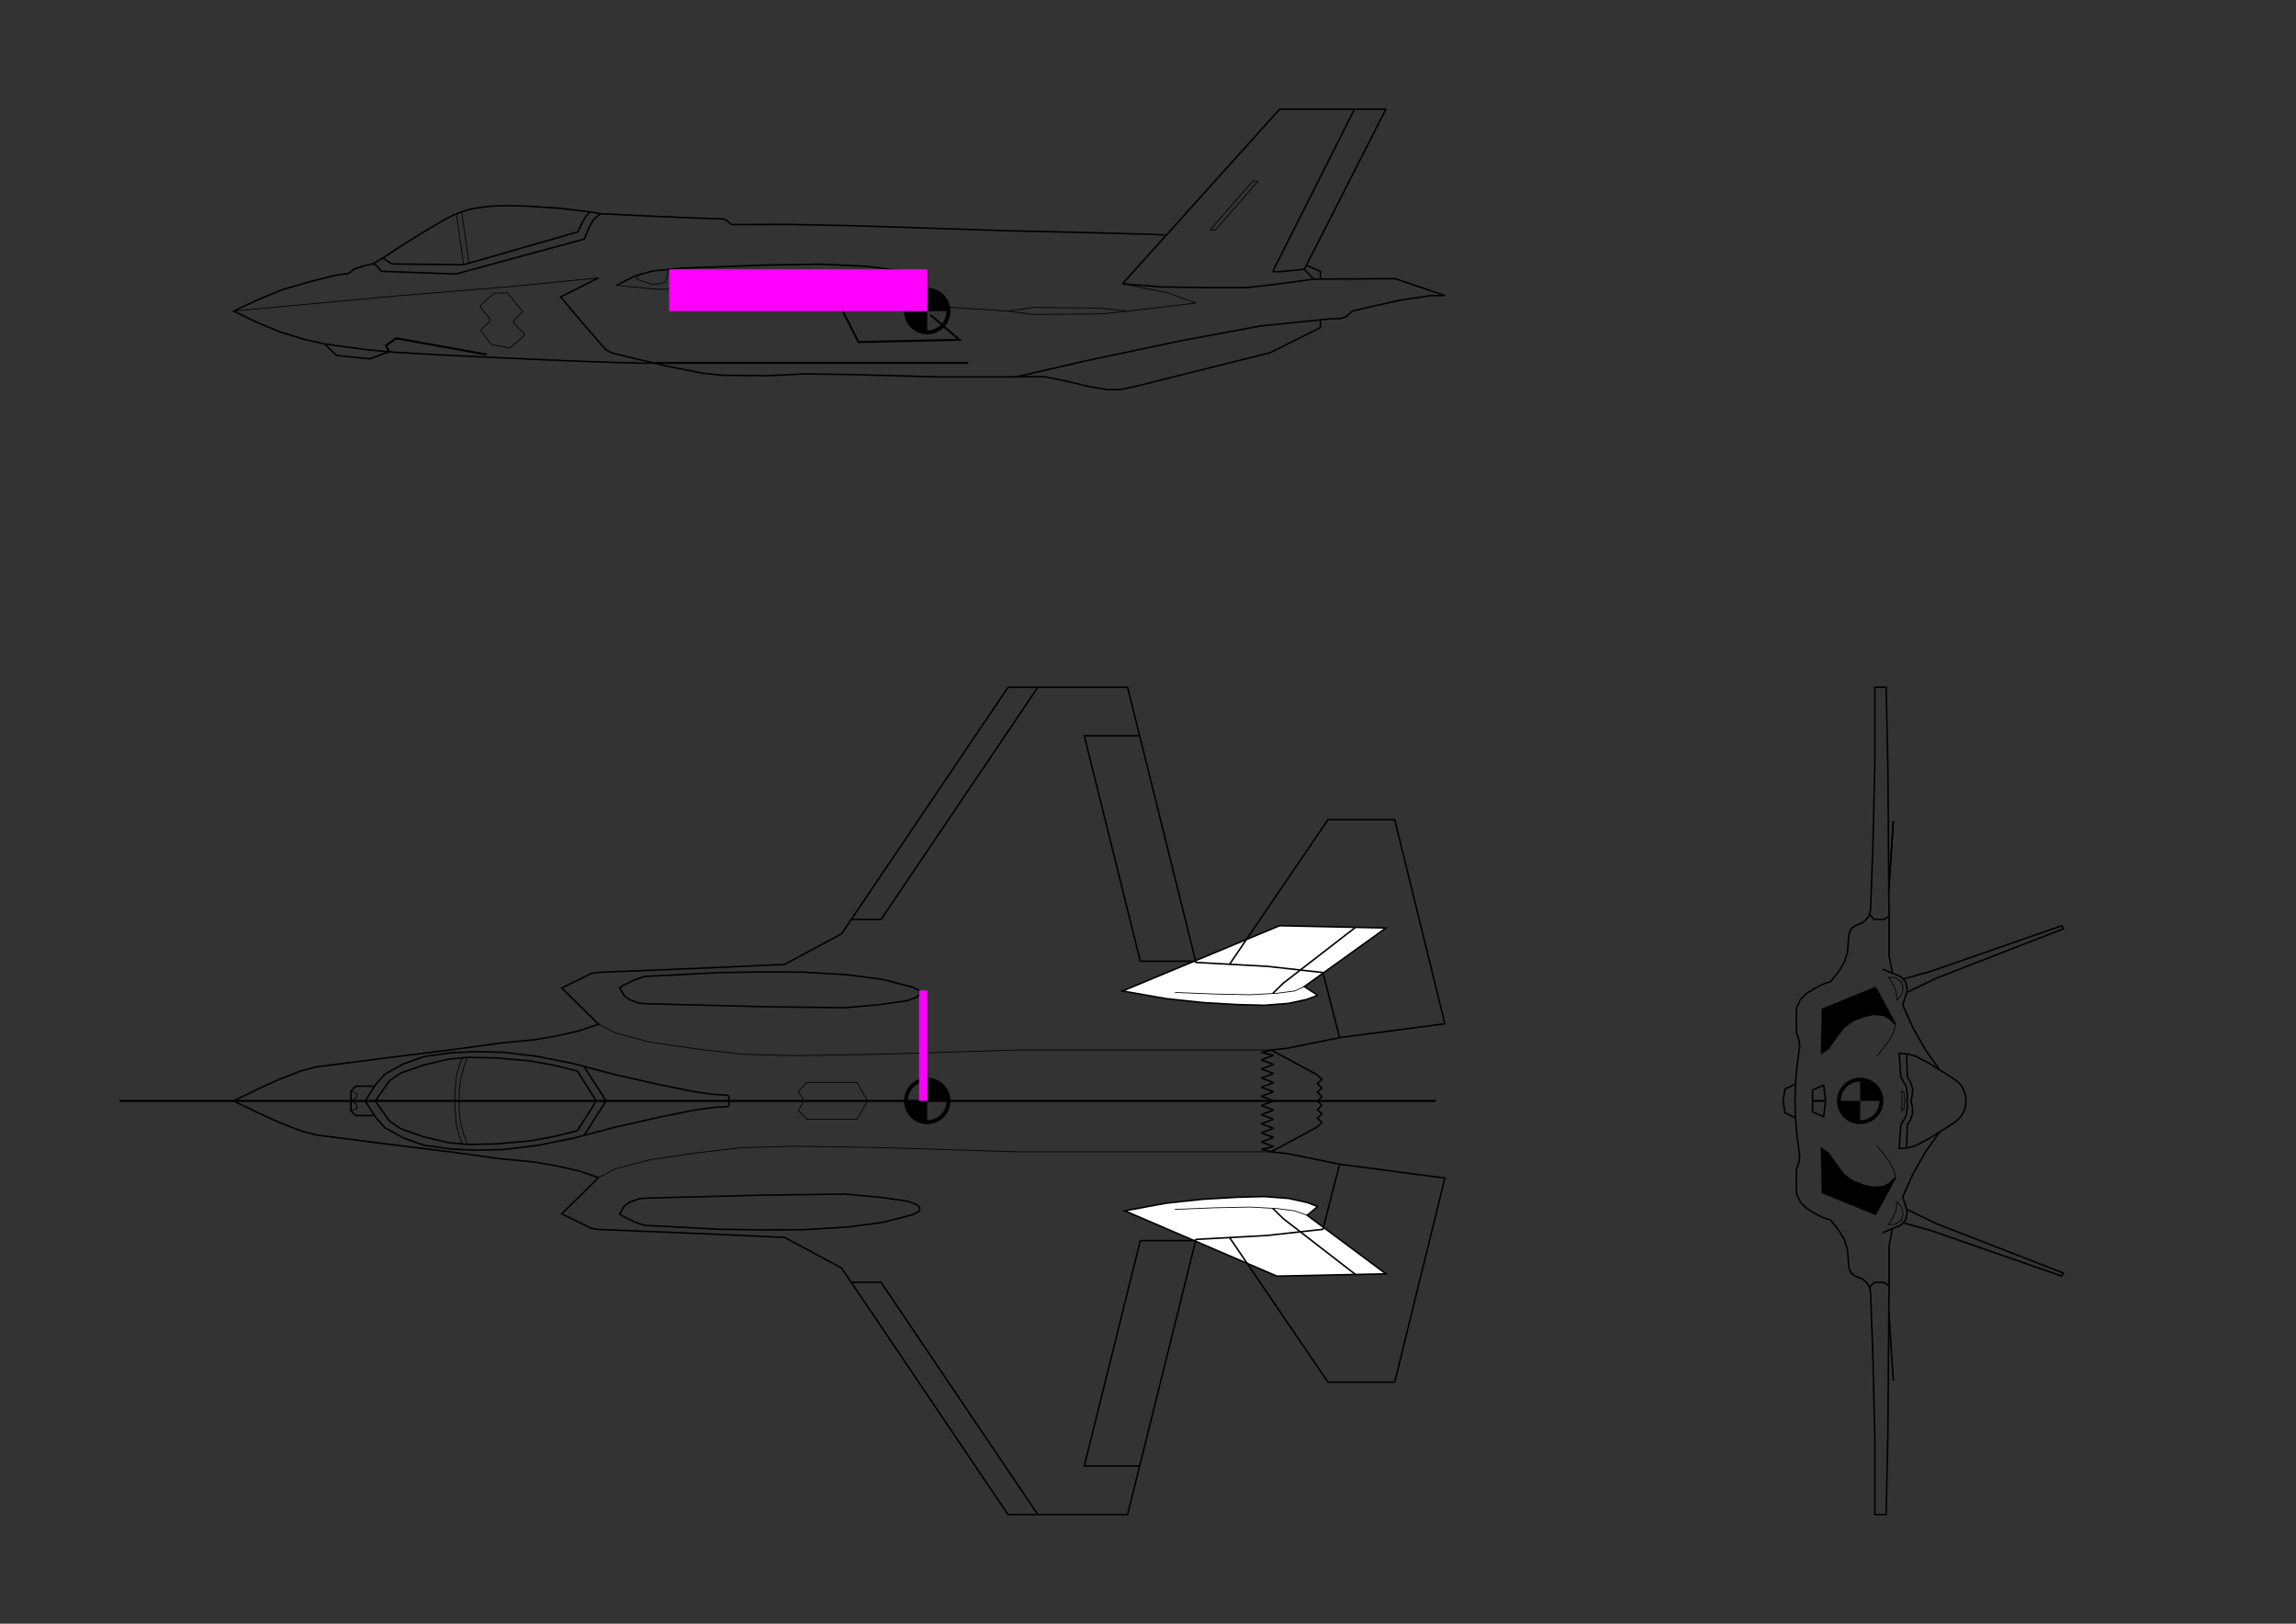 <?xml version="1.0" encoding="UTF-8" standalone="no"?>
<!-- Created with Inkscape (http://www.inkscape.org/) -->

<svg
   xmlns:dc="http://purl.org/dc/elements/1.1/"
   xmlns:cc="http://creativecommons.org/ns#"
   xmlns:rdf="http://www.w3.org/1999/02/22-rdf-syntax-ns#"
   xmlns:svg="http://www.w3.org/2000/svg"
   xmlns="http://www.w3.org/2000/svg"
   xmlns:sodipodi="http://sodipodi.sourceforge.net/DTD/sodipodi-0.dtd"
   xmlns:inkscape="http://www.inkscape.org/namespaces/inkscape"
   width="29.7cm"
   height="21cm"
   viewBox="0 0 297 210"
   version="1.1"
   id="svg8"
   inkscape:version="0.92.3 (2405546, 2018-03-11)"
   sodipodi:docname="f35a.svg">
  <rect x="0" y="0" width="297" height="210" fill="#333333" stroke="none"/>
  <defs
     id="defs2" />
  <sodipodi:namedview
     id="base"
     pagecolor="#ffffff"
     bordercolor="#666666"
     borderopacity="1.0"
     inkscape:pageopacity="0.0"
     inkscape:pageshadow="2"
     inkscape:zoom="0.72530788"
     inkscape:cx="677.70977"
     inkscape:cy="-232.25053"
     inkscape:document-units="cm"
     inkscape:current-layer="layer3"
     showgrid="false"
     inkscape:window-width="1920"
     inkscape:window-height="1010"
     inkscape:window-x="0"
     inkscape:window-y="0"
     inkscape:window-maximized="1"
     inkscape:object-paths="false"
     inkscape:snap-intersection-paths="true"
     showguides="true"
     units="cm"
     inkscape:snap-midpoints="false"
     inkscape:snap-others="false"
     inkscape:snap-center="true"
     inkscape:snap-smooth-nodes="false" />
  <g
     inkscape:groupmode="layer"
     id="layer3"
     inkscape:label="Layer"
     style="display:inline"
     transform="translate(0,-87)">
    <g
       id="g1260">
      <g
         id="g6001">
        <path
           sodipodi:nodetypes="ccccccccccccc"
           style="display:inline;fill:#ffffff;fill-opacity:1;stroke:#000000;stroke-width:0.2;stroke-linecap:butt;stroke-linejoin:miter;stroke-miterlimit:4;stroke-dasharray:none;stroke-opacity:1"
           d="m 145.204,215.171 5.661,0.989 4.701,0.504 4.458,0.261 3.525,0.093 3.134,-0.242 2.388,-0.522 1.278,-0.485 0.075,-0.056 -1.697,-1.119 10.548,-7.573 -13.748,-0.298 z"
           id="path898"
           inkscape:connector-curvature="0" />
        <path
           inkscape:connector-curvature="0"
           id="path1030"
           d="m 145.493,243.6 5.372,-0.989 4.701,-0.504 4.458,-0.261 3.525,-0.093 3.134,0.242 2.388,0.522 1.278,0.485 0.075,0.056 -1.324,1.119 10.175,7.573 -14.102,0.298 z"
           style="display:inline;fill:#ffffff;fill-opacity:1;stroke:#000000;stroke-width:0.2;stroke-linecap:butt;stroke-linejoin:miter;stroke-miterlimit:4;stroke-dasharray:none;stroke-opacity:1" />
        <path
           id="path891"
           style="display:inline;fill:none;stroke:#000000;stroke-width:0.2;stroke-linecap:butt;stroke-linejoin:miter;stroke-miterlimit:4;stroke-dasharray:none;stroke-opacity:1"
           d="m 30.21,229.385 2.947,-1.436 2.779,-1.268 2.929,-1.157 2.052,-0.541 3.208,-0.41 5.932,-0.765 8.114,-1.007 6.678,-0.914 4.178,-0.392 2.63,-0.448 3.134,-0.69 2.63,-0.895 -4.757,-4.682 3.843,-1.884 0.821,-0.131 2.313,-0.093 5.465,-0.224 8.021,-0.336 7.368,-0.336 0.989,-0.037 7.385,-3.97 21.528,-31.881 h 15.464 l 8.844,35.585 9.196,0.506 7.222,0.798 2.164,8.419"
           inkscape:connector-curvature="0"
           sodipodi:nodetypes="cccccccccccccccccccccccccccc" />
        <path
           style="display:inline;fill:none;stroke:#000000;stroke-width:0.2;stroke-linecap:butt;stroke-linejoin:miter;stroke-miterlimit:4;stroke-dasharray:none;stroke-opacity:1"
           d="m 159.055,211.712 12.721,-18.701 h 8.637 l 6.491,26.395 -13.617,1.791"
           id="path893"
           inkscape:connector-curvature="0" />
        <path
           sodipodi:nodetypes="cccccc"
           style="display:inline;fill:none;stroke:#000000;stroke-width:0.1;stroke-linecap:butt;stroke-linejoin:miter;stroke-miterlimit:4;stroke-dasharray:none;stroke-opacity:1"
           d="m 168.726,214.593 -1.259,0.578 -2.332,0.298 -3.432,0.187 -4.533,-0.093 -5.186,-0.205"
           id="path900"
           inkscape:connector-curvature="0" />
        <path
           style="display:inline;fill:none;stroke:#000000;stroke-width:0.2;stroke-linecap:butt;stroke-linejoin:miter;stroke-miterlimit:4;stroke-dasharray:none;stroke-opacity:1"
           d="m 175.341,206.936 -9.347,7.228 -1.363,1.333"
           id="path902"
           inkscape:connector-curvature="0" />
        <path
           id="path1676"
           style="display:inline;fill:none;stroke:#000000;stroke-width:0.2;stroke-linecap:butt;stroke-linejoin:miter;stroke-miterlimit:4;stroke-dasharray:none;stroke-opacity:1"
           d="m 170.423,226.032 0.559,0.559 -0.559,0.559 0.559,0.559 -0.559,0.559 0.559,0.559 -0.559,0.559"
           inkscape:connector-curvature="0"
           sodipodi:nodetypes="ccccccc" />
        <path
           style="display:inline;fill:none;stroke:#000000;stroke-width:0.2;stroke-linecap:butt;stroke-linejoin:miter;stroke-miterlimit:4;stroke-dasharray:none;stroke-opacity:1"
           d="m 94.291,229.385 v -0.524 l -0.119,-0.211 -1.939,-0.119 -2.519,-0.356 -4.247,-0.857 -5.856,-1.319 -5.408,-1.425 -4.696,-0.95 -4.373,-0.526 -3.673,-0.081 -3.173,0.155 -3.488,0.485 -2.63,0.951 -2.35,1.287 -1.194,1.324 -1.38,2.165"
           id="path1681"
           inkscape:connector-curvature="0" />
        <path
           style="display:inline;fill:none;stroke:#000000;stroke-width:0.2;stroke-linecap:butt;stroke-linejoin:miter;stroke-miterlimit:4;stroke-dasharray:none;stroke-opacity:1"
           d="m 48.552,229.385 1.828,-2.612 1.455,-0.989 2.985,-1.045 3.171,-0.746 2.481,-0.242 3.749,0.075 4.234,0.373 3.134,0.56 3.096,0.765 2.444,3.862"
           id="path1683"
           inkscape:connector-curvature="0" />
        <path
           style="display:inline;fill:none;stroke:#000000;stroke-width:0.2;stroke-linecap:butt;stroke-linejoin:miter;stroke-miterlimit:4;stroke-dasharray:none;stroke-opacity:1"
           d="M 78.397,229.385 75.552,224.93"
           id="path1685"
           inkscape:connector-curvature="0" />
        <path
           style="display:inline;fill:none;stroke:#000000;stroke-width:0.1;stroke-linecap:butt;stroke-linejoin:miter;stroke-miterlimit:4;stroke-dasharray:none;stroke-opacity:1"
           d="m 60.471,223.751 -0.514,1.39 -0.383,1.425 -0.185,1.715 0.013,1.105"
           id="path1687"
           inkscape:connector-curvature="0" />
        <path
           style="display:inline;fill:none;stroke:#000000;stroke-width:0.1;stroke-linecap:butt;stroke-linejoin:miter;stroke-miterlimit:4;stroke-dasharray:none;stroke-opacity:1"
           d="m 59.803,223.817 -0.399,1.021 -0.317,1.108 -0.145,1.266 -0.092,1.279 -0.013,0.894"
           id="path1689"
           inkscape:connector-curvature="0" />
        <path
           style="display:inline;fill:none;stroke:#000000;stroke-width:0.1;stroke-linecap:butt;stroke-linejoin:miter;stroke-miterlimit:4;stroke-dasharray:none;stroke-opacity:1"
           d="m 103.986,229.385 -0.724,-1.253 1.132,-1.132 h 6.451 l 1.377,2.385"
           id="path1691"
           inkscape:connector-curvature="0" />
        <path
           style="display:inline;fill:none;stroke:#000000;stroke-width:0.2;stroke-linecap:butt;stroke-linejoin:miter;stroke-miterlimit:4;stroke-dasharray:none;stroke-opacity:1"
           d="m 147.419,182.159 h -7.163 l 7.246,29.155 h 7.163"
           id="path1697"
           inkscape:connector-curvature="0" />
        <path
           style="display:inline;fill:none;stroke:#000000;stroke-width:0.2;stroke-linecap:butt;stroke-linejoin:miter;stroke-miterlimit:4;stroke-dasharray:none;stroke-opacity:1"
           d="m 110.116,205.922 h 3.851 l 20.281,-30.035"
           id="path1703"
           inkscape:connector-curvature="0" />
        <path
           style="display:inline;fill:none;stroke:#000000;stroke-width:0.2;stroke-linecap:butt;stroke-linejoin:miter;stroke-miterlimit:4;stroke-dasharray:none;stroke-opacity:1"
           d="m 173.287,221.196 -6.678,1.362 -2.182,0.242 5.997,3.232"
           id="path895"
           inkscape:connector-curvature="0" />
        <path
           style="display:inline;fill:none;stroke:#000000;stroke-width:0.2;stroke-linecap:butt;stroke-linejoin:miter;stroke-miterlimit:4;stroke-dasharray:none;stroke-opacity:1"
           d="m 48.453,227.492 h -2.438 l -0.62,0.62 v 1.273"
           id="path920"
           inkscape:connector-curvature="0" />
        <path
           style="display:inline;fill:none;stroke:#000000;stroke-width:0.1;stroke-linecap:butt;stroke-linejoin:miter;stroke-miterlimit:4;stroke-dasharray:none;stroke-opacity:1"
           d="m 45.395,228.112 0.769,0.303 v 0.522 l -0.769,0.448"
           id="path922"
           inkscape:connector-curvature="0" />
        <path
           id="path939"
           style="display:inline;fill:none;stroke:#000000;stroke-width:0.2;stroke-linecap:butt;stroke-linejoin:bevel;stroke-miterlimit:4;stroke-dasharray:none;stroke-opacity:1"
           d="m 164.715,222.768 -1.56,0.348 1.596,0.366 -1.596,0.59 1.596,0.59 -1.596,0.59 1.596,0.59 -1.596,0.59 1.596,0.59 -1.596,0.59 1.596,0.59 -1.596,0.59 1.596,0.59"
           inkscape:connector-curvature="0"
           sodipodi:nodetypes="ccccccccccccc" />
        <path
           inkscape:connector-curvature="0"
           id="path1002"
           d="m 80.147,214.761 0.597,1.007 0.653,0.504 1.324,0.485 1.362,0.075 14.979,0.373 10.222,0.131 4.533,-0.41 3.563,-0.504 1.25,-0.466 0.354,-0.41 -0.093,-0.448 -0.783,-0.41 -3.955,-1.026 -4.589,-0.597 -5.708,-0.336 -5.521,-0.019 -5.298,0.075 -6.622,0.354 -3.04,0.149 -1.362,0.466 -1.418,0.709 z"
           style="display:inline;fill:none;stroke:#000000;stroke-width:0.2;stroke-linecap:butt;stroke-linejoin:miter;stroke-miterlimit:4;stroke-dasharray:none;stroke-opacity:1" />
        <path
           sodipodi:nodetypes="cccccccccccccccccccccccccccc"
           inkscape:connector-curvature="0"
           d="m 30.21,229.385 2.947,1.436 2.779,1.268 2.929,1.157 2.052,0.541 3.208,0.41 5.932,0.765 8.114,1.007 6.678,0.914 4.178,0.392 2.63,0.448 3.134,0.69 2.63,0.895 -4.757,4.682 3.843,1.884 0.821,0.131 2.313,0.093 5.465,0.224 8.021,0.336 7.368,0.336 0.989,0.037 7.385,3.97 21.528,31.881 h 15.464 l 8.844,-35.585 9.196,-0.506 7.222,-0.798 2.164,-8.419"
           style="display:inline;fill:none;stroke:#000000;stroke-width:0.2;stroke-linecap:butt;stroke-linejoin:miter;stroke-miterlimit:4;stroke-dasharray:none;stroke-opacity:1"
           id="path1026" />
        <path
           inkscape:connector-curvature="0"
           id="path1028"
           d="m 159.055,247.059 12.721,18.701 h 8.637 l 6.491,-26.395 -13.617,-1.791"
           style="display:inline;fill:none;stroke:#000000;stroke-width:0.2;stroke-linecap:butt;stroke-linejoin:miter;stroke-miterlimit:4;stroke-dasharray:none;stroke-opacity:1" />
        <path
           inkscape:connector-curvature="0"
           id="path1032"
           d="m 169.099,244.178 -1.632,-0.578 -2.332,-0.298 -3.432,-0.187 -4.533,0.093 -5.186,0.205"
           style="display:inline;fill:none;stroke:#000000;stroke-width:0.1;stroke-linecap:butt;stroke-linejoin:miter;stroke-miterlimit:4;stroke-dasharray:none;stroke-opacity:1" />
        <path
           inkscape:connector-curvature="0"
           id="path1034"
           d="m 175.341,251.835 -9.347,-7.228 -1.363,-1.333"
           style="display:inline;fill:none;stroke:#000000;stroke-width:0.2;stroke-linecap:butt;stroke-linejoin:miter;stroke-miterlimit:4;stroke-dasharray:none;stroke-opacity:1" />
        <path
           sodipodi:nodetypes="ccccccc"
           inkscape:connector-curvature="0"
           d="m 170.423,232.739 0.559,-0.559 -0.559,-0.559 0.559,-0.559 -0.559,-0.559 0.559,-0.559 -0.559,-0.559"
           style="display:inline;fill:none;stroke:#000000;stroke-width:0.2;stroke-linecap:butt;stroke-linejoin:miter;stroke-miterlimit:4;stroke-dasharray:none;stroke-opacity:1"
           id="path1036" />
        <path
           inkscape:connector-curvature="0"
           id="path1038"
           d="m 94.291,229.385 v 0.524 l -0.119,0.211 -1.939,0.119 -2.519,0.356 -4.247,0.857 -5.856,1.319 -5.408,1.425 -4.696,0.95 -4.373,0.526 -3.673,0.081 -3.173,-0.155 -3.488,-0.485 -2.63,-0.951 -2.35,-1.287 -1.194,-1.324 -1.38,-2.165"
           style="display:inline;fill:none;stroke:#000000;stroke-width:0.2;stroke-linecap:butt;stroke-linejoin:miter;stroke-miterlimit:4;stroke-dasharray:none;stroke-opacity:1" />
        <path
           inkscape:connector-curvature="0"
           id="path1040"
           d="m 48.552,229.385 1.828,2.612 1.455,0.989 2.985,1.045 3.171,0.746 2.481,0.242 3.749,-0.075 4.234,-0.373 3.134,-0.56 3.096,-0.765 2.444,-3.862"
           style="display:inline;fill:none;stroke:#000000;stroke-width:0.2;stroke-linecap:butt;stroke-linejoin:miter;stroke-miterlimit:4;stroke-dasharray:none;stroke-opacity:1" />
        <path
           inkscape:connector-curvature="0"
           id="path1042"
           d="m 78.397,229.385 -2.845,4.456"
           style="display:inline;fill:none;stroke:#000000;stroke-width:0.2;stroke-linecap:butt;stroke-linejoin:miter;stroke-miterlimit:4;stroke-dasharray:none;stroke-opacity:1" />
        <path
           inkscape:connector-curvature="0"
           id="path1044"
           d="m 60.471,235.019 -0.514,-1.39 -0.383,-1.425 -0.185,-1.715 0.013,-1.105"
           style="display:inline;fill:none;stroke:#000000;stroke-width:0.1;stroke-linecap:butt;stroke-linejoin:miter;stroke-miterlimit:4;stroke-dasharray:none;stroke-opacity:1" />
        <path
           inkscape:connector-curvature="0"
           id="path1046"
           d="m 59.803,234.954 -0.399,-1.021 -0.317,-1.108 -0.145,-1.266 -0.092,-1.279 -0.013,-0.894"
           style="display:inline;fill:none;stroke:#000000;stroke-width:0.1;stroke-linecap:butt;stroke-linejoin:miter;stroke-miterlimit:4;stroke-dasharray:none;stroke-opacity:1" />
        <path
           inkscape:connector-curvature="0"
           id="path1048"
           d="m 103.986,229.385 -0.724,1.253 1.132,1.132 h 6.451 l 1.377,-2.385"
           style="display:inline;fill:none;stroke:#000000;stroke-width:0.1;stroke-linecap:butt;stroke-linejoin:miter;stroke-miterlimit:4;stroke-dasharray:none;stroke-opacity:1" />
        <path
           inkscape:connector-curvature="0"
           id="path1050"
           d="m 147.419,276.612 h -7.163 l 7.246,-29.155 h 7.163"
           style="display:inline;fill:none;stroke:#000000;stroke-width:0.2;stroke-linecap:butt;stroke-linejoin:miter;stroke-miterlimit:4;stroke-dasharray:none;stroke-opacity:1" />
        <path
           inkscape:connector-curvature="0"
           id="path1052"
           d="m 110.116,252.849 h 3.851 l 20.281,30.035"
           style="display:inline;fill:none;stroke:#000000;stroke-width:0.2;stroke-linecap:butt;stroke-linejoin:miter;stroke-miterlimit:4;stroke-dasharray:none;stroke-opacity:1" />
        <path
           inkscape:connector-curvature="0"
           id="path1054"
           d="m 173.287,237.575 -6.678,-1.362 -2.182,-0.242 5.997,-3.232"
           style="display:inline;fill:none;stroke:#000000;stroke-width:0.2;stroke-linecap:butt;stroke-linejoin:miter;stroke-miterlimit:4;stroke-dasharray:none;stroke-opacity:1" />
        <path
           inkscape:connector-curvature="0"
           id="path1056"
           d="m 48.453,231.278 h -2.438 l -0.62,-0.62 v -1.273"
           style="display:inline;fill:none;stroke:#000000;stroke-width:0.2;stroke-linecap:butt;stroke-linejoin:miter;stroke-miterlimit:4;stroke-dasharray:none;stroke-opacity:1" />
        <path
           inkscape:connector-curvature="0"
           id="path1058"
           d="m 45.395,230.659 0.769,-0.303 v -0.522 l -0.769,-0.448"
           style="display:inline;fill:none;stroke:#000000;stroke-width:0.1;stroke-linecap:butt;stroke-linejoin:miter;stroke-miterlimit:4;stroke-dasharray:none;stroke-opacity:1" />
        <path
           sodipodi:nodetypes="ccccccccccccc"
           inkscape:connector-curvature="0"
           d="m 164.715,236.003 -1.56,-0.348 1.596,-0.366 -1.596,-0.59 1.596,-0.59 -1.596,-0.59 1.596,-0.59 -1.596,-0.59 1.596,-0.59 -1.596,-0.59 1.596,-0.59 -1.596,-0.59 1.596,-0.59"
           style="display:inline;fill:none;stroke:#000000;stroke-width:0.2;stroke-linecap:butt;stroke-linejoin:bevel;stroke-miterlimit:4;stroke-dasharray:none;stroke-opacity:1"
           id="path1060" />
        <path
           style="display:inline;fill:none;stroke:#000000;stroke-width:0.2;stroke-linecap:butt;stroke-linejoin:miter;stroke-miterlimit:4;stroke-dasharray:none;stroke-opacity:1"
           d="m 80.147,244.01 0.597,-1.007 0.653,-0.504 1.324,-0.485 1.362,-0.075 14.979,-0.373 10.222,-0.131 4.533,0.41 3.563,0.504 1.25,0.466 0.354,0.41 -0.093,0.448 -0.783,0.41 -3.955,1.026 -4.589,0.597 -5.708,0.336 -5.521,0.019 -5.298,-0.075 -6.622,-0.354 -3.04,-0.149 -1.362,-0.466 -1.418,-0.709 z"
           id="path1062"
           inkscape:connector-curvature="0" />
        <path
           style="fill:#000000;stroke:none;stroke-width:0.291;stroke-opacity:1"
           d="m 119.942,226.386 a 3,3 0 0 0 -3,3 3,3 0 0 0 3,3 3,3 0 0 0 3,-3 3,3 0 0 0 -3,-3 z m 0,0.5 v 2.5 h 2.5 a 2.5,2.5 0 0 1 -2.5,2.5 v -2.5 h -2.5 a 2.5,2.5 0 0 1 2.5,-2.5 z"
           id="path5476-6-3-5-2-1"
           inkscape:connector-curvature="0" />
      </g>
      <g
         id="g6024">
        <path
           style="fill:none;stroke:#000000;stroke-width:0.2;stroke-linecap:butt;stroke-linejoin:miter;stroke-miterlimit:4;stroke-dasharray:none;stroke-opacity:1"
           d="m 168.992,121.307 1.814,0.795 v 0.923"
           id="path4919"
           inkscape:connector-curvature="0" />
        <path
           style="fill:none;stroke:#000000;stroke-width:0.2;stroke-linecap:butt;stroke-linejoin:miter;stroke-miterlimit:4;stroke-dasharray:none;stroke-opacity:1"
           d="m 169.938,123.098 -4.467,0.616 -4.197,0.485 h -5.223 l -5.913,-0.093 -4.934,-0.407"
           id="path4921"
           inkscape:connector-curvature="0" />
        <path
           style="fill:none;stroke:#000000;stroke-width:0.1;stroke-linecap:butt;stroke-linejoin:miter;stroke-miterlimit:4;stroke-dasharray:none;stroke-opacity:1"
           d="m 145.86,127.233 -3.613,-0.386 -8.581,-0.093 -3.27,0.479 3.158,0.435 8.991,-0.075 z"
           id="path4929"
           inkscape:connector-curvature="0" />
        <path
           style="fill:none;stroke:#000000;stroke-width:0.1;stroke-linecap:butt;stroke-linejoin:miter;stroke-miterlimit:4;stroke-dasharray:none;stroke-opacity:1"
           d="m 145.86,127.233 8.844,-1.038 -3.559,-1.306 -5.941,-1.191"
           id="path4931"
           inkscape:connector-curvature="0" />
        <path
           style="fill:none;stroke:#000000;stroke-width:0.1;stroke-linecap:butt;stroke-linejoin:miter;stroke-miterlimit:4;stroke-dasharray:none;stroke-opacity:1"
           d="m 100.707,125.336 29.691,1.897"
           id="path4933"
           inkscape:connector-curvature="0" />
        <path
           style="display:inline;fill:none;stroke:#000000;stroke-width:0.1;stroke-linecap:butt;stroke-linejoin:miter;stroke-miterlimit:4;stroke-dasharray:none;stroke-opacity:1"
           d="m 86.556,121.832 -0.306,0.986 -0.168,0.653 -1.045,0.28 h -0.821 l -1.921,-0.672 0.436,-0.566"
           id="path4902"
           inkscape:connector-curvature="0" />
        <path
           style="display:inline;fill:none;stroke:#000000;stroke-width:0.2;stroke-linecap:butt;stroke-linejoin:miter;stroke-miterlimit:4;stroke-dasharray:none;stroke-opacity:1"
           d="m 150.625,117.38 -1.965,-0.079 -8.006,-0.224 -10.446,-0.237 -9.998,-0.33 -9.352,-0.303 -8.824,-0.185 -7.426,0.02 -0.719,-0.613 -0.336,-0.108 -4.262,-0.149 -6.025,-0.261 -5.615,-0.27 -1.315,-0.233 -3.843,-0.466 -4.281,-0.28 -2.574,-0.065 -2.182,0.075 -1.688,0.215 -1.278,0.252 -1.669,0.606 -1.296,0.644 -2.565,1.52 -2.854,1.763 -2.583,1.707 -1.287,0.737 -1.222,0.28 -1.222,0.42 -0.709,0.56 -1.753,0.242 -3.358,0.839 -3.395,0.989 -2.985,1.212 -3.382,1.579 3,1.442 3.041,1.259 3.078,0.951 2.639,0.588 2.602,0.364 2.929,0.392 3.445,0.32 6.14,0.356 6.661,0.317 6.964,0.317 5.83,0.237 6.635,0.198 1.36,-0.035"
           id="path4864"
           inkscape:connector-curvature="0"
           sodipodi:nodetypes="ccccccccccccccccccccccccccccccccccccccccccccccc" />
        <path
           style="display:inline;fill:none;stroke:#000000;stroke-width:0.2;stroke-linecap:butt;stroke-linejoin:miter;stroke-miterlimit:4;stroke-dasharray:none;stroke-opacity:1"
           d="m 77.421,122.933 -4.894,2.467 2.585,3.086 3.205,3.706 0.871,0.475 7.062,1.679 4.589,0.914 2.723,0.28 5.728,0.056 4.722,-0.237 6.432,0.089 10.707,0.298 h 9.177 l 4.775,-0.037 3.302,0.69 2.462,0.597 2.332,0.392 1.755,0.002 2.506,-0.554 16.83,-4.221 6.516,-3.245 v -1.005"
           id="path4868"
           inkscape:connector-curvature="0"
           sodipodi:nodetypes="cccccccccccccccccccccc" />
        <path
           style="display:inline;fill:none;stroke:#000000;stroke-width:0.1;stroke-linecap:butt;stroke-linejoin:miter;stroke-miterlimit:4;stroke-dasharray:none;stroke-opacity:1"
           d="m 30.21,127.233 21.177,-1.971 15.072,-1.231 10.962,-1.098"
           id="path4870"
           inkscape:connector-curvature="0" />
        <path
           style="display:inline;fill:none;stroke:#000000;stroke-width:0.2;stroke-linecap:butt;stroke-linejoin:miter;stroke-miterlimit:4;stroke-dasharray:none;stroke-opacity:1"
           d="m 79.716,123.909 2.532,-1.266 2.269,-0.607 3.429,-0.343 10.631,-0.396 7.465,-0.132 5.962,0.264 7.334,0.95"
           id="path4872"
           inkscape:connector-curvature="0"
           sodipodi:nodetypes="cccccccc" />
        <path
           style="display:inline;fill:none;stroke:#000000;stroke-width:0.2;stroke-linecap:butt;stroke-linejoin:miter;stroke-miterlimit:4;stroke-dasharray:none;stroke-opacity:1"
           d="m 50.316,132.49 -2.473,0.923 -4.328,-0.448 -1.548,-1.492"
           id="path4874"
           inkscape:connector-curvature="0" />
        <path
           style="display:inline;fill:none;stroke:#000000;stroke-width:0.2;stroke-linecap:butt;stroke-linejoin:miter;stroke-miterlimit:4;stroke-dasharray:none;stroke-opacity:1"
           d="m 131.447,135.736 9.128,-2.093 11.976,-2.532 10.499,-1.952 8.726,-0.894 1.772,-0.093 0.653,-0.261 0.727,-0.678 2.406,-0.572 3.88,-0.858 c 0,0 3.731,-0.56 3.805,-0.56 0.075,0 1.884,-0.019 1.884,-0.019 l -6.417,-2.182 -10.548,0.056 -1.212,-1.268 10.548,-20.713 h -13.748 l -20.323,22.581"
           id="path4876"
           inkscape:connector-curvature="0"
           sodipodi:nodetypes="ccccccccccsccc" />
        <path
           style="display:inline;fill:none;stroke:#000000;stroke-width:0.2;stroke-linecap:butt;stroke-linejoin:miter;stroke-miterlimit:4;stroke-dasharray:none;stroke-opacity:1"
           d="m 168.726,121.829 -3.13,0.299 h -0.871 l -3e-4,-0.187 10.483,-20.825"
           id="path4890"
           inkscape:connector-curvature="0" />
        <path
           style="display:inline;fill:none;stroke:#000000;stroke-width:0.1;stroke-linecap:butt;stroke-linejoin:miter;stroke-miterlimit:4;stroke-dasharray:none;stroke-opacity:1"
           d="m 66.44,128.489 1.181,-1.177 -1.939,-2.414 h -1.728 l -1.82,1.636 0.04,0.237 1.187,1.477 -0.013,0.33 -1.134,1.082 0.013,0.158 1.319,1.728 2.401,0.462 1.86,-1.596 -0.013,-0.264 -1.372,-1.425 z"
           id="path4892"
           inkscape:connector-curvature="0" />
        <path
           style="display:inline;fill:none;stroke:#000000;stroke-width:0.2;stroke-linecap:butt;stroke-linejoin:miter;stroke-miterlimit:4;stroke-dasharray:none;stroke-opacity:1"
           d="m 48.235,121.111 0.538,0.292 0.554,0.686 9.655,0.343 16.593,-4.511 0.659,-1.557 0.485,-0.886 0.485,-0.448 0.448,-0.392"
           id="path4894"
           inkscape:connector-curvature="0" />
        <path
           style="display:inline;fill:none;stroke:#000000;stroke-width:0.2;stroke-linecap:butt;stroke-linejoin:miter;stroke-miterlimit:4;stroke-dasharray:none;stroke-opacity:1"
           d="m 76.319,114.403 -0.533,0.59 -0.541,0.923 -0.494,1.073 -14.766,4.242 -9.273,-0.092 -0.501,-0.317 -0.689,-0.448"
           id="path4896"
           inkscape:connector-curvature="0" />
        <path
           style="display:inline;fill:none;stroke:#000000;stroke-width:0.1;stroke-linecap:butt;stroke-linejoin:miter;stroke-miterlimit:4;stroke-dasharray:none;stroke-opacity:1"
           d="m 60.673,121.033 -0.956,-6.618"
           id="path4898"
           inkscape:connector-curvature="0" />
        <path
           inkscape:connector-curvature="0"
           id="path4900"
           d="m 59.984,121.231 -0.956,-6.618"
           style="display:inline;fill:none;stroke:#000000;stroke-width:0.1;stroke-linecap:butt;stroke-linejoin:miter;stroke-miterlimit:4;stroke-dasharray:none;stroke-opacity:1" />
        <path
           id="path4955"
           style="fill:none;stroke:#000000;stroke-width:0.1;stroke-linecap:butt;stroke-linejoin:bevel;stroke-miterlimit:4;stroke-dasharray:none;stroke-opacity:1"
           d="m 162.729,110.432 h -0.69 l -5.503,6.305 h 0.69 z"
           inkscape:connector-curvature="0"
           sodipodi:nodetypes="ccccc" />
        <path
           style="fill:none;stroke:#000000;stroke-width:0.1;stroke-linecap:butt;stroke-linejoin:miter;stroke-miterlimit:4;stroke-dasharray:none;stroke-opacity:1"
           d="m 79.716,123.909 5.25,0.501 18.413,-0.026"
           id="path5720"
           inkscape:connector-curvature="0" />
        <path
           style="display:inline;fill:#000000;stroke:none;stroke-width:0.291;stroke-opacity:1"
           d="m 119.942,124.233 a 3,3 0 0 0 -3,3 3,3 0 0 0 3,3 3,3 0 0 0 3,-3 3,3 0 0 0 -3,-3 z m 0,0.5 v 2.5 h 2.5 a 2.5,2.5 0 0 1 -2.5,2.5 v -2.5 h -2.5 a 2.5,2.5 0 0 1 2.5,-2.5 z"
           id="path5476-6-3-5-2-1-3-6-7"
           inkscape:connector-curvature="0" />
      </g>
      <g
         id="g6225">
        <path
           style="display:inline;fill:#000000;stroke:none;stroke-width:0.291;stroke-opacity:1"
           d="m 240.623,226.386 a 3,3 0 0 0 -3,3 3,3 0 0 0 3,3 3,3 0 0 0 3,-3 3,3 0 0 0 -3,-3 z m 0,0.5 v 2.5 h 2.5 a 2.5,2.5 0 0 1 -2.5,2.5 v -2.5 h -2.5 a 2.5,2.5 0 0 1 2.5,-2.5 z"
           id="path5476-6-3-5-2-1-3"
           inkscape:connector-curvature="0" />
        <g
           id="g6193">
          <path
             inkscape:connector-curvature="0"
             id="path6061"
             d="m 245.213,219.498 -0.237,0.938 -0.52,1.016 -0.945,1.252 -0.756,0.945"
             style="display:inline;fill:none;stroke:#000000;stroke-width:0.1;stroke-linecap:butt;stroke-linejoin:miter;stroke-miterlimit:4;stroke-dasharray:none;stroke-opacity:1" />
          <path
             inkscape:connector-curvature="0"
             id="path4971"
             d="m 254.303,229.385 -0.053,-0.643 -0.211,-0.699 -0.343,-0.659 -0.607,-0.607 -0.752,-0.501 -1.174,-0.739 -1.622,-1.016 -1.754,-0.923 -0.976,-0.277 -1.148,-0.092 0.221,3.059 0.681,1.185 0.177,1.175 -0.056,0.738"
             style="fill:none;stroke:#000000;stroke-width:0.2;stroke-linecap:butt;stroke-linejoin:miter;stroke-miterlimit:4;stroke-dasharray:none;stroke-opacity:1" />
          <path
             inkscape:connector-curvature="0"
             id="path4973"
             d="m 247.194,229.385 0.171,-0.762 0.053,-0.791 -0.277,-0.857 -0.409,-0.699 -0.1,-2.969"
             style="fill:none;stroke:#000000;stroke-width:0.2;stroke-linecap:butt;stroke-linejoin:miter;stroke-miterlimit:4;stroke-dasharray:none;stroke-opacity:1" />
          <path
             inkscape:connector-curvature="0"
             id="path4975"
             d="m 250.915,225.381 -1.809,-2.535 -1.662,-2.928 -1.319,-2.941 0.396,-1.24 0.185,-0.765 -0.185,-0.95 -0.633,-0.712 -1.24,-0.501 -1.134,-0.475"
             style="fill:none;stroke:#000000;stroke-width:0.2;stroke-linecap:butt;stroke-linejoin:miter;stroke-miterlimit:4;stroke-dasharray:none;stroke-opacity:1" />
          <path
             inkscape:connector-curvature="0"
             id="path4977"
             d="m 246.171,213.629 3.649,-1.023 16.881,-5.878 0.211,0.396 -16.384,6.368 -3.921,1.884"
             style="fill:none;stroke:#000000;stroke-width:0.2;stroke-linecap:butt;stroke-linejoin:miter;stroke-miterlimit:4;stroke-dasharray:none;stroke-opacity:1" />
          <path
             sodipodi:nodetypes="ccccccccccccccccccccc"
             inkscape:connector-curvature="0"
             id="path4979"
             d="m 244.793,212.868 -0.435,-2.301 v -5.461 l -0.152,-18.96 -0.224,-10.259 h -1.455 v 9.512 l -0.261,11.117 -0.298,8.096 -0.112,0.672 -0.298,0.485 -0.602,0.563 -0.871,0.343 -0.501,0.33 -0.29,0.409 -0.158,0.607 -0.053,0.884 -0.106,1.266 -0.369,1.187 -0.739,1.266 -1.073,1.347"
             style="fill:none;stroke:#000000;stroke-width:0.2;stroke-linecap:butt;stroke-linejoin:miter;stroke-miterlimit:4;stroke-dasharray:none;stroke-opacity:1" />
          <path
             inkscape:connector-curvature="0"
             id="path4981"
             d="m 245.213,219.498 -2.611,-4.775 -6.864,2.798 -0.112,5.708 0.858,-0.597 0.933,-1.306 1.082,-1.455 1.231,-0.895 1.53,-0.56 1.157,-0.224 1.231,0.112 0.746,0.41 z"
             style="fill:#000000;fill-opacity:1;stroke:#000000;stroke-width:0.2;stroke-linecap:butt;stroke-linejoin:miter;stroke-miterlimit:4;stroke-dasharray:none;stroke-opacity:1" />
          <path
             inkscape:connector-curvature="0"
             id="path4983"
             d="m 232.197,229.385 0.053,-1.909 0.158,-2.19 0.396,-3.034 -0.106,-0.791 -0.317,-0.923 -0.026,-1.926 0.053,-1.293 0.501,-1.055 0.791,-0.791 1.082,-0.659 1.029,-0.528 0.984,-0.315"
             style="fill:none;stroke:#000000;stroke-width:0.2;stroke-linecap:butt;stroke-linejoin:miter;stroke-miterlimit:4;stroke-dasharray:none;stroke-opacity:1" />
          <path
             inkscape:connector-curvature="0"
             id="path4985"
             d="m 232.27,227.191 -1.366,0.654 -0.264,1.54"
             style="fill:none;stroke:#000000;stroke-width:0.2;stroke-linecap:butt;stroke-linejoin:miter;stroke-miterlimit:4;stroke-dasharray:none;stroke-opacity:1" />
          <path
             inkscape:connector-curvature="0"
             id="path4989"
             d="m 244.333,202.068 0.578,-8.859"
             style="fill:none;stroke:#000000;stroke-width:0.2;stroke-linecap:butt;stroke-linejoin:miter;stroke-miterlimit:4;stroke-dasharray:none;stroke-opacity:1" />
          <path
             inkscape:connector-curvature="0"
             id="path5031"
             d="m 236.154,229.385 -0.251,-2.041 -1.438,0.633 v 1.408 z"
             style="display:inline;fill:none;stroke:#000000;stroke-width:0.2;stroke-linecap:butt;stroke-linejoin:miter;stroke-miterlimit:4;stroke-dasharray:none;stroke-opacity:1" />
          <path
             inkscape:connector-curvature="0"
             id="path5035"
             d="m 241.855,205.285 0.597,0.638 h 1.24 l 0.665,-0.433"
             style="display:inline;fill:none;stroke:#000000;stroke-width:0.2;stroke-linecap:butt;stroke-linejoin:miter;stroke-miterlimit:4;stroke-dasharray:none;stroke-opacity:1" />
          <path
             inkscape:connector-curvature="0"
             id="path5037"
             d="m 244.292,213.389 0.541,0.844 0.409,0.936 0.158,1.187 0.58,-0.699 0.211,-0.923 -0.29,-0.844 -0.765,-0.448 z"
             style="display:inline;fill:none;stroke:#000000;stroke-width:0.1;stroke-linecap:butt;stroke-linejoin:miter;stroke-miterlimit:4;stroke-dasharray:none;stroke-opacity:1" />
          <path
             sodipodi:nodetypes="cccc"
             inkscape:connector-curvature="0"
             id="path5039"
             d="m 246.015,229.385 v -1.306 l 0.298,0.336 0.075,0.971"
             style="display:inline;fill:none;stroke:#000000;stroke-width:0.1;stroke-linecap:butt;stroke-linejoin:miter;stroke-miterlimit:4;stroke-dasharray:none;stroke-opacity:1" />
          <path
             style="display:inline;fill:none;stroke:#000000;stroke-width:0.1;stroke-linecap:butt;stroke-linejoin:miter;stroke-miterlimit:4;stroke-dasharray:none;stroke-opacity:1"
             d="m 245.213,239.272 -0.237,-0.938 -0.52,-1.016 -0.945,-1.252 -0.756,-0.945"
             id="path6107"
             inkscape:connector-curvature="0" />
          <path
             style="fill:none;stroke:#000000;stroke-width:0.2;stroke-linecap:butt;stroke-linejoin:miter;stroke-miterlimit:4;stroke-dasharray:none;stroke-opacity:1"
             d="m 254.303,229.385 -0.053,0.643 -0.211,0.699 -0.343,0.659 -0.607,0.607 -0.752,0.501 -1.174,0.739 -1.622,1.016 -1.754,0.923 -0.976,0.277 -1.148,0.092 0.221,-3.059 0.681,-1.185 0.177,-1.175 -0.056,-0.738"
             id="path6109"
             inkscape:connector-curvature="0" />
          <path
             style="fill:none;stroke:#000000;stroke-width:0.2;stroke-linecap:butt;stroke-linejoin:miter;stroke-miterlimit:4;stroke-dasharray:none;stroke-opacity:1"
             d="m 247.194,229.385 0.171,0.762 0.053,0.791 -0.277,0.857 -0.409,0.699 -0.1,2.969"
             id="path6111"
             inkscape:connector-curvature="0" />
          <path
             style="fill:none;stroke:#000000;stroke-width:0.2;stroke-linecap:butt;stroke-linejoin:miter;stroke-miterlimit:4;stroke-dasharray:none;stroke-opacity:1"
             d="m 250.915,233.389 -1.809,2.535 -1.662,2.928 -1.319,2.941 0.396,1.24 0.185,0.765 -0.185,0.95 -0.633,0.712 -1.24,0.501 -1.134,0.475"
             id="path6113"
             inkscape:connector-curvature="0" />
          <path
             style="fill:none;stroke:#000000;stroke-width:0.2;stroke-linecap:butt;stroke-linejoin:miter;stroke-miterlimit:4;stroke-dasharray:none;stroke-opacity:1"
             d="m 246.171,245.142 3.649,1.023 16.881,5.878 0.211,-0.396 -16.384,-6.368 -3.921,-1.884"
             id="path6115"
             inkscape:connector-curvature="0" />
          <path
             style="fill:none;stroke:#000000;stroke-width:0.2;stroke-linecap:butt;stroke-linejoin:miter;stroke-miterlimit:4;stroke-dasharray:none;stroke-opacity:1"
             d="m 244.793,245.903 -0.435,2.301 v 5.461 l -0.152,18.96 -0.224,10.259 h -1.455 v -9.512 l -0.261,-11.117 -0.298,-8.096 -0.112,-0.672 -0.298,-0.485 -0.602,-0.563 -0.871,-0.343 -0.501,-0.33 -0.29,-0.409 -0.158,-0.607 -0.053,-0.884 -0.106,-1.266 -0.369,-1.187 -0.739,-1.266 -1.073,-1.347"
             id="path6117"
             inkscape:connector-curvature="0"
             sodipodi:nodetypes="ccccccccccccccccccccc" />
          <path
             style="fill:#000000;fill-opacity:1;stroke:#000000;stroke-width:0.2;stroke-linecap:butt;stroke-linejoin:miter;stroke-miterlimit:4;stroke-dasharray:none;stroke-opacity:1"
             d="m 245.213,239.272 -2.611,4.775 -6.864,-2.798 -0.112,-5.708 0.858,0.597 0.933,1.306 1.082,1.455 1.231,0.895 1.53,0.56 1.157,0.224 1.231,-0.112 0.746,-0.41 z"
             id="path6119"
             inkscape:connector-curvature="0" />
          <path
             style="fill:none;stroke:#000000;stroke-width:0.2;stroke-linecap:butt;stroke-linejoin:miter;stroke-miterlimit:4;stroke-dasharray:none;stroke-opacity:1"
             d="m 232.197,229.385 0.053,1.909 0.158,2.19 0.396,3.034 -0.106,0.791 -0.317,0.923 -0.026,1.926 0.053,1.293 0.501,1.055 0.791,0.791 1.082,0.659 1.029,0.528 0.984,0.315"
             id="path6121"
             inkscape:connector-curvature="0" />
          <path
             style="fill:none;stroke:#000000;stroke-width:0.2;stroke-linecap:butt;stroke-linejoin:miter;stroke-miterlimit:4;stroke-dasharray:none;stroke-opacity:1"
             d="m 232.27,231.58 -1.366,-0.654 -0.264,-1.54"
             id="path6123"
             inkscape:connector-curvature="0" />
          <path
             style="fill:none;stroke:#000000;stroke-width:0.2;stroke-linecap:butt;stroke-linejoin:miter;stroke-miterlimit:4;stroke-dasharray:none;stroke-opacity:1"
             d="m 244.333,256.703 0.578,8.859"
             id="path6125"
             inkscape:connector-curvature="0" />
          <path
             style="display:inline;fill:none;stroke:#000000;stroke-width:0.2;stroke-linecap:butt;stroke-linejoin:miter;stroke-miterlimit:4;stroke-dasharray:none;stroke-opacity:1"
             d="m 236.154,229.385 -0.251,2.041 -1.438,-0.633 v -1.408 z"
             id="path6127"
             inkscape:connector-curvature="0" />
          <path
             style="display:inline;fill:none;stroke:#000000;stroke-width:0.2;stroke-linecap:butt;stroke-linejoin:miter;stroke-miterlimit:4;stroke-dasharray:none;stroke-opacity:1"
             d="m 241.855,253.486 0.597,-0.638 h 1.24 l 0.665,0.433"
             id="path6129"
             inkscape:connector-curvature="0" />
          <path
             style="display:inline;fill:none;stroke:#000000;stroke-width:0.1;stroke-linecap:butt;stroke-linejoin:miter;stroke-miterlimit:4;stroke-dasharray:none;stroke-opacity:1"
             d="m 244.292,245.382 0.541,-0.844 0.409,-0.936 0.158,-1.187 0.58,0.699 0.211,0.923 -0.29,0.844 -0.765,0.448 z"
             id="path6131"
             inkscape:connector-curvature="0" />
          <path
             style="display:inline;fill:none;stroke:#000000;stroke-width:0.1;stroke-linecap:butt;stroke-linejoin:miter;stroke-miterlimit:4;stroke-dasharray:none;stroke-opacity:1"
             d="m 246.015,229.385 v 1.306 l 0.298,-0.336 0.075,-0.971"
             id="path6133"
             inkscape:connector-curvature="0"
             sodipodi:nodetypes="cccc" />
          <path
             style="fill:none;stroke:#000000;stroke-width:0.2;stroke-linecap:butt;stroke-linejoin:miter;stroke-miterlimit:4;stroke-dasharray:none;stroke-opacity:1"
             d="m 244.333,202.068 0.578,-8.859"
             id="path6436"
             inkscape:connector-curvature="0" />
        </g>
      </g>
      <path
         inkscape:connector-curvature="0"
         id="path6326"
         d="M 15.469,229.385 H 185.711"
         style="fill:none;stroke:#000000;stroke-width:0.265px;stroke-linecap:butt;stroke-linejoin:miter;stroke-opacity:1" />
      <path
         inkscape:connector-curvature="0"
         id="path6532"
         d="M 164.426,222.8 H 131.725 l -17.623,0.542 -11.245,0.189 -6.898,-0.189 -5.717,-0.661 -6.142,-0.898 -4.488,-1.181 -2.19,-1.14"
         style="display:inline;fill:none;stroke:#000000;stroke-width:0.1;stroke-linecap:butt;stroke-linejoin:miter;stroke-miterlimit:4;stroke-dasharray:none;stroke-opacity:1" />
      <path
         style="display:inline;fill:none;stroke:#000000;stroke-width:0.1;stroke-linecap:butt;stroke-linejoin:miter;stroke-miterlimit:4;stroke-dasharray:none;stroke-opacity:1"
         d="M 164.426,235.971 H 131.725 l -17.623,-0.542 -11.245,-0.189 -6.898,0.189 -5.717,0.661 -6.142,0.898 -4.488,1.181 -2.19,1.14"
         id="path6534"
         inkscape:connector-curvature="0" />
      <path
         inkscape:connector-curvature="0"
         id="path1013"
         d="M 84.532,133.937 H 125.265"
         style="fill:none;stroke:#000000;stroke-width:0.265px;stroke-linecap:butt;stroke-linejoin:miter;stroke-opacity:1" />
      <path
         inkscape:connector-curvature="0"
         id="path981"
         d="m 50.316,132.49 -0.372,-0.832 1.322,-0.903 11.672,2.096"
         style="fill:none;stroke:#000000;stroke-width:0.265px;stroke-linecap:butt;stroke-linejoin:miter;stroke-opacity:1" />
      <path
         inkscape:connector-curvature="0"
         id="path983"
         d="m 108.723,126.66 2.321,4.579 13.058,-0.29 -3.74,-3.224"
         style="fill:none;stroke:#000000;stroke-width:0.265px;stroke-linecap:butt;stroke-linejoin:miter;stroke-opacity:1" />
    </g>
    <rect
       style="display:inline;opacity:1;fill:#ff00ff;fill-opacity:1;stroke:none;stroke-width:0.1;stroke-linejoin:bevel;stroke-miterlimit:4;stroke-dasharray:none;stroke-dashoffset:0;stroke-opacity:1"
       id="rect1438"
       width="33.385"
       height="5.401"
       x="-119.942"
       y="121.832"
       transform="scale(-1,1)" />
    <rect
       style="display:inline;opacity:1;fill:#ff00ff;fill-opacity:1;stroke:none;stroke-width:0.1;stroke-linejoin:bevel;stroke-miterlimit:4;stroke-dasharray:none;stroke-dashoffset:0;stroke-opacity:1"
       id="rect1438-3"
       width="1.052"
       height="14.288"
       x="-119.942"
       y="215.097"
       transform="scale(-1,1)" />
    <g
       id="g1177">
      <path
         inkscape:connector-curvature="0"
         id="path1301"
         d="M 170.423,363.627 H 10.834"
         style="fill:none;stroke:#000000;stroke-width:0.265px;stroke-linecap:butt;stroke-linejoin:miter;stroke-opacity:1" />
      <path
         inkscape:connector-curvature="0"
         id="path1419"
         d="m 51.116,363.627 -1.072,-2.014 1.482,-1.778 21.226,0.57 1.528,1.642 -1.186,1.581"
         style="fill:none;stroke:#000000;stroke-width:0.1;stroke-linecap:butt;stroke-linejoin:miter;stroke-miterlimit:4;stroke-dasharray:none;stroke-opacity:1" />
      <path
         id="path1083"
         style="display:inline;fill:none;stroke:#000000;stroke-width:0.2;stroke-linecap:butt;stroke-linejoin:miter;stroke-miterlimit:4;stroke-dasharray:none;stroke-opacity:1"
         d="m 30.21,363.627 2.947,-1.436 2.779,-1.268 2.929,-1.157 2.052,-0.541 3.208,-0.41 5.932,-0.765 8.114,-1.007 6.678,-0.914 4.178,-0.392 2.63,-0.448 3.134,-0.69 2.63,-0.895 -4.757,-4.682 3.843,-1.884 0.821,-0.131 2.313,-0.093 5.465,-0.224 8.021,-0.336 7.368,-0.336 0.989,-0.037 7.385,-3.97 21.528,-31.881 h 15.464 l 8.844,35.585 9.196,0.506 7.222,0.798 2.164,8.419"
         inkscape:connector-curvature="0"
         sodipodi:nodetypes="cccccccccccccccccccccccccccc" />
      <path
         style="display:inline;fill:none;stroke:#000000;stroke-width:0.2;stroke-linecap:butt;stroke-linejoin:miter;stroke-miterlimit:4;stroke-dasharray:none;stroke-opacity:1"
         d="m 159.055,345.954 12.721,-18.701 h 8.637 l 6.491,26.395 -13.617,1.791"
         id="path1085"
         inkscape:connector-curvature="0" />
      <path
         id="path1091"
         style="display:inline;fill:none;stroke:#000000;stroke-width:0.2;stroke-linecap:butt;stroke-linejoin:miter;stroke-miterlimit:4;stroke-dasharray:none;stroke-opacity:1"
         d="m 170.423,360.274 0.559,0.559 -0.559,0.559 0.559,0.559 -0.559,0.559 0.559,0.559 -0.559,0.559"
         inkscape:connector-curvature="0"
         sodipodi:nodetypes="ccccccc" />
      <path
         style="display:inline;fill:none;stroke:#000000;stroke-width:0.2;stroke-linecap:butt;stroke-linejoin:miter;stroke-miterlimit:4;stroke-dasharray:none;stroke-opacity:1"
         d="m 147.419,316.401 h -7.163 l 7.246,29.155 h 7.163"
         id="path1105"
         inkscape:connector-curvature="0" />
      <path
         style="display:inline;fill:none;stroke:#000000;stroke-width:0.2;stroke-linecap:butt;stroke-linejoin:miter;stroke-miterlimit:4;stroke-dasharray:none;stroke-opacity:1"
         d="m 110.116,340.164 h 3.851 l 20.281,-30.035"
         id="path1107"
         inkscape:connector-curvature="0" />
      <path
         style="display:inline;fill:none;stroke:#000000;stroke-width:0.2;stroke-linecap:butt;stroke-linejoin:miter;stroke-miterlimit:4;stroke-dasharray:none;stroke-opacity:1"
         d="m 173.287,355.438 -6.678,1.362 -2.182,0.242 5.997,3.232"
         id="path1109"
         inkscape:connector-curvature="0" />
      <path
         id="path1115"
         style="display:inline;fill:none;stroke:#000000;stroke-width:0.2;stroke-linecap:butt;stroke-linejoin:bevel;stroke-miterlimit:4;stroke-dasharray:none;stroke-opacity:1"
         d="m 164.715,357.01 -1.56,0.348 1.596,0.366 -1.596,0.59 1.596,0.59 -1.596,0.59 1.596,0.59 -1.596,0.59 1.596,0.59 -1.596,0.59 1.596,0.59 -1.596,0.59 1.596,0.59"
         inkscape:connector-curvature="0"
         sodipodi:nodetypes="ccccccccccccc" />
      <path
         style="fill:#000000;stroke:none;stroke-width:0.291;stroke-opacity:1"
         d="m 119.942,360.628 a 3,3 0 0 0 -3,3 3,3 0 0 0 3,3 3,3 0 0 0 3,-3 3,3 0 0 0 -3,-3 z m 0,0.5 v 2.5 h 2.5 a 2.5,2.5 0 0 1 -2.5,2.5 v -2.5 h -2.5 a 2.5,2.5 0 0 1 2.5,-2.5 z"
         id="path1156"
         inkscape:connector-curvature="0" />
      <path
         inkscape:connector-curvature="0"
         id="path1008"
         d="m 134.287,352.22 h 4.195 l 0.547,-1.072 -1.208,-1.573 h -3.215 l -0.844,1.368 z"
         style="display:inline;fill:none;stroke:#000000;stroke-width:0.1;stroke-linecap:butt;stroke-linejoin:miter;stroke-miterlimit:4;stroke-dasharray:none;stroke-opacity:1" />
      <path
         style="display:inline;fill:none;stroke:#000000;stroke-width:0.1;stroke-linecap:butt;stroke-linejoin:miter;stroke-miterlimit:4;stroke-dasharray:none;stroke-opacity:1"
         d="m 134.287,352.22 h 4.195 l 0.547,1.072 -1.208,1.573 h -3.215 l -0.844,-1.368 z"
         id="path1010"
         inkscape:connector-curvature="0" />
      <path
         inkscape:connector-curvature="0"
         id="path1012"
         d="m 133.534,352.329 -0.403,1.145 0.564,0.903 -1.016,1.918 h -2.321 l -1.612,2.515 -36.918,1.257 -3.611,-1.999 2.064,-2.579 24.118,-2.257 1.225,0.451 11.414,-0.645 1.87,-0.838 z"
         style="display:inline;fill:none;stroke:#000000;stroke-width:0.1;stroke-linecap:butt;stroke-linejoin:miter;stroke-miterlimit:4;stroke-dasharray:none;stroke-opacity:1" />
      <path
         inkscape:connector-curvature="0"
         id="path1014"
         d="m 133.534,352.329 -0.615,-1.386 0.661,-1.459 -39.967,0.091 -3.465,1.596 -2.189,2.462 2.321,1.855"
         style="display:inline;fill:none;stroke:#000000;stroke-width:0.1;stroke-linecap:butt;stroke-linejoin:miter;stroke-miterlimit:4;stroke-dasharray:none;stroke-opacity:1" />
      <path
         inkscape:connector-curvature="0"
         id="path1016"
         d="m 102.156,359.715 -0.905,1.624 16.438,-0.342 -1.127,-1.773"
         style="display:inline;fill:none;stroke:#000000;stroke-width:0.1;stroke-linecap:butt;stroke-linejoin:miter;stroke-miterlimit:4;stroke-dasharray:none;stroke-opacity:1" />
      <path
         inkscape:connector-curvature="0"
         id="path1413"
         d="m 104.79,344.913 8.706,-2.321 9.673,-1.225 7.738,-0.58 7.029,-0.129 7.416,0.645 1.131,0.152"
         style="display:inline;fill:none;stroke:#000000;stroke-width:0.1;stroke-linecap:butt;stroke-linejoin:miter;stroke-miterlimit:4;stroke-dasharray:none;stroke-opacity:1" />
      <path
         inkscape:connector-curvature="0"
         id="path1415"
         d="m 132.355,340.759 3.195,3.799 -1.58,0.871 0.065,1.709 -8.996,0.645 -3.966,-4.998 2.57,-1.454"
         style="display:inline;fill:none;stroke:#000000;stroke-width:0.1;stroke-linecap:butt;stroke-linejoin:miter;stroke-miterlimit:4;stroke-dasharray:none;stroke-opacity:1" />
      <path
         inkscape:connector-curvature="0"
         id="path1417"
         d="m 136.646,362.131 5.223,-0.516 6.836,-0.065 6.449,0.322 2.193,0.322 0.516,1.432"
         style="display:inline;fill:none;stroke:#000000;stroke-width:0.1;stroke-linecap:butt;stroke-linejoin:miter;stroke-miterlimit:4;stroke-dasharray:none;stroke-opacity:1" />
      <path
         inkscape:connector-curvature="0"
         id="path1421"
         d="m 108.701,343.87 0.377,1.011 -0.451,0.774 1.483,1.806 14.929,0.322"
         style="display:inline;fill:none;stroke:#000000;stroke-width:0.1;stroke-linecap:butt;stroke-linejoin:miter;stroke-miterlimit:4;stroke-dasharray:none;stroke-opacity:1" />
      <path
         d="m 140.386,354.264 h 6.529 m 0,-3.869 h -6.529 m 0,0 -0.645,0.645 0.645,0.645 -0.645,0.645 0.645,0.645 -0.645,0.645 0.645,0.645 m 6.529,-3.869 0.645,0.645 -0.645,0.645 0.645,0.645 -0.645,0.645 0.645,0.645 -0.645,0.645"
         style="display:inline;fill:none;stroke:#000000;stroke-width:0.1;stroke-linecap:butt;stroke-linejoin:miter;stroke-miterlimit:4;stroke-dasharray:none;stroke-opacity:1"
         id="path990"
         inkscape:connector-curvature="0" />
      <path
         style="fill:none;stroke:#000000;stroke-width:0.1;stroke-linecap:butt;stroke-linejoin:miter;stroke-miterlimit:4;stroke-dasharray:none;stroke-opacity:1"
         d="m 51.116,363.627 -1.072,2.014 1.482,1.778 21.226,-0.57 1.528,-1.642 -1.186,-1.581"
         id="path1059"
         inkscape:connector-curvature="0" />
      <path
         sodipodi:nodetypes="cccccccccccccccccccccccccccc"
         inkscape:connector-curvature="0"
         d="m 30.21,363.627 2.947,1.436 2.779,1.268 2.929,1.157 2.052,0.541 3.208,0.41 5.932,0.765 8.114,1.007 6.678,0.914 4.178,0.392 2.63,0.448 3.134,0.69 2.63,0.895 -4.757,4.682 3.843,1.884 0.821,0.131 2.313,0.093 5.465,0.224 8.021,0.336 7.368,0.336 0.989,0.037 7.385,3.97 21.528,31.881 h 15.464 l 8.844,-35.585 9.196,-0.506 7.222,-0.798 2.164,-8.419"
         style="display:inline;fill:none;stroke:#000000;stroke-width:0.2;stroke-linecap:butt;stroke-linejoin:miter;stroke-miterlimit:4;stroke-dasharray:none;stroke-opacity:1"
         id="path1061" />
      <path
         inkscape:connector-curvature="0"
         id="path1063"
         d="m 159.055,381.301 12.721,18.701 h 8.637 l 6.491,-26.395 -13.617,-1.791"
         style="display:inline;fill:none;stroke:#000000;stroke-width:0.2;stroke-linecap:butt;stroke-linejoin:miter;stroke-miterlimit:4;stroke-dasharray:none;stroke-opacity:1" />
      <path
         sodipodi:nodetypes="ccccccc"
         inkscape:connector-curvature="0"
         d="m 170.423,366.981 0.559,-0.559 -0.559,-0.559 0.559,-0.559 -0.559,-0.559 0.559,-0.559 -0.559,-0.559"
         style="display:inline;fill:none;stroke:#000000;stroke-width:0.2;stroke-linecap:butt;stroke-linejoin:miter;stroke-miterlimit:4;stroke-dasharray:none;stroke-opacity:1"
         id="path1065" />
      <path
         inkscape:connector-curvature="0"
         id="path1067"
         d="m 147.419,410.853 h -7.163 l 7.246,-29.155 h 7.163"
         style="display:inline;fill:none;stroke:#000000;stroke-width:0.2;stroke-linecap:butt;stroke-linejoin:miter;stroke-miterlimit:4;stroke-dasharray:none;stroke-opacity:1" />
      <path
         inkscape:connector-curvature="0"
         id="path1069"
         d="m 110.116,387.09 h 3.851 l 20.281,30.035"
         style="display:inline;fill:none;stroke:#000000;stroke-width:0.2;stroke-linecap:butt;stroke-linejoin:miter;stroke-miterlimit:4;stroke-dasharray:none;stroke-opacity:1" />
      <path
         inkscape:connector-curvature="0"
         id="path1071"
         d="m 173.287,371.817 -6.678,-1.362 -2.182,-0.242 5.997,-3.232"
         style="display:inline;fill:none;stroke:#000000;stroke-width:0.2;stroke-linecap:butt;stroke-linejoin:miter;stroke-miterlimit:4;stroke-dasharray:none;stroke-opacity:1" />
      <path
         sodipodi:nodetypes="ccccccccccccc"
         inkscape:connector-curvature="0"
         d="m 164.715,370.245 -1.56,-0.348 1.596,-0.366 -1.596,-0.59 1.596,-0.59 -1.596,-0.59 1.596,-0.59 -1.596,-0.59 1.596,-0.59 -1.596,-0.59 1.596,-0.59 -1.596,-0.59 1.596,-0.59"
         style="display:inline;fill:none;stroke:#000000;stroke-width:0.2;stroke-linecap:butt;stroke-linejoin:bevel;stroke-miterlimit:4;stroke-dasharray:none;stroke-opacity:1"
         id="path1073" />
      <path
         style="display:inline;fill:none;stroke:#000000;stroke-width:0.1;stroke-linecap:butt;stroke-linejoin:miter;stroke-miterlimit:4;stroke-dasharray:none;stroke-opacity:1"
         d="m 134.287,375.035 h 4.195 l 0.547,1.072 -1.208,1.573 h -3.215 l -0.844,-1.368 z"
         id="path1077"
         inkscape:connector-curvature="0" />
      <path
         inkscape:connector-curvature="0"
         id="path1079"
         d="m 134.287,375.035 h 4.195 l 0.547,-1.072 -1.208,-1.573 h -3.215 l -0.844,1.368 z"
         style="display:inline;fill:none;stroke:#000000;stroke-width:0.1;stroke-linecap:butt;stroke-linejoin:miter;stroke-miterlimit:4;stroke-dasharray:none;stroke-opacity:1" />
      <path
         style="display:inline;fill:none;stroke:#000000;stroke-width:0.1;stroke-linecap:butt;stroke-linejoin:miter;stroke-miterlimit:4;stroke-dasharray:none;stroke-opacity:1"
         d="m 133.534,374.926 -0.403,-1.145 0.564,-0.903 -1.016,-1.918 h -2.321 l -1.612,-2.515 -36.918,-1.257 -3.611,1.999 2.064,2.579 24.118,2.257 1.225,-0.451 11.414,0.645 1.87,0.838 z"
         id="path1081"
         inkscape:connector-curvature="0" />
      <path
         style="display:inline;fill:none;stroke:#000000;stroke-width:0.1;stroke-linecap:butt;stroke-linejoin:miter;stroke-miterlimit:4;stroke-dasharray:none;stroke-opacity:1"
         d="m 133.534,374.926 -0.615,1.386 0.661,1.459 -39.967,-0.091 -3.465,-1.596 -2.189,-2.462 2.321,-1.855"
         id="path1084"
         inkscape:connector-curvature="0" />
      <path
         style="display:inline;fill:none;stroke:#000000;stroke-width:0.1;stroke-linecap:butt;stroke-linejoin:miter;stroke-miterlimit:4;stroke-dasharray:none;stroke-opacity:1"
         d="m 102.156,367.539 -0.905,-1.624 16.438,0.342 -1.127,1.773"
         id="path1086"
         inkscape:connector-curvature="0" />
      <path
         style="display:inline;fill:none;stroke:#000000;stroke-width:0.1;stroke-linecap:butt;stroke-linejoin:miter;stroke-miterlimit:4;stroke-dasharray:none;stroke-opacity:1"
         d="m 104.79,382.342 8.706,2.321 9.673,1.225 7.738,0.58 7.029,0.129 7.416,-0.645 1.131,-0.152"
         id="path1088"
         inkscape:connector-curvature="0" />
      <path
         style="display:inline;fill:none;stroke:#000000;stroke-width:0.1;stroke-linecap:butt;stroke-linejoin:miter;stroke-miterlimit:4;stroke-dasharray:none;stroke-opacity:1"
         d="m 132.355,386.495 3.195,-3.799 -1.58,-0.871 0.065,-1.709 -8.996,-0.645 -3.966,4.998 2.57,1.454"
         id="path1090"
         inkscape:connector-curvature="0" />
      <path
         style="display:inline;fill:none;stroke:#000000;stroke-width:0.1;stroke-linecap:butt;stroke-linejoin:miter;stroke-miterlimit:4;stroke-dasharray:none;stroke-opacity:1"
         d="m 136.646,365.124 5.223,0.516 6.836,0.065 6.449,-0.322 2.193,-0.322 0.516,-1.432"
         id="path1092"
         inkscape:connector-curvature="0" />
      <path
         style="display:inline;fill:none;stroke:#000000;stroke-width:0.1;stroke-linecap:butt;stroke-linejoin:miter;stroke-miterlimit:4;stroke-dasharray:none;stroke-opacity:1"
         d="m 108.701,383.385 0.377,-1.011 -0.451,-0.774 1.483,-1.806 14.929,-0.322"
         id="path1094"
         inkscape:connector-curvature="0" />
      <path
         id="path1096"
         style="display:inline;fill:none;stroke:#000000;stroke-width:0.1;stroke-linecap:butt;stroke-linejoin:miter;stroke-miterlimit:4;stroke-dasharray:none;stroke-opacity:1"
         d="m 140.386,372.991 h 6.529 m 0,3.869 h -6.529 m 0,0 -0.645,-0.645 0.645,-0.645 -0.645,-0.645 0.645,-0.645 -0.645,-0.645 0.645,-0.645 m 6.529,3.869 0.645,-0.645 -0.645,-0.645 0.645,-0.645 -0.645,-0.645 0.645,-0.645 -0.645,-0.645"
         inkscape:connector-curvature="0" />
    </g>
  </g>
</svg>

